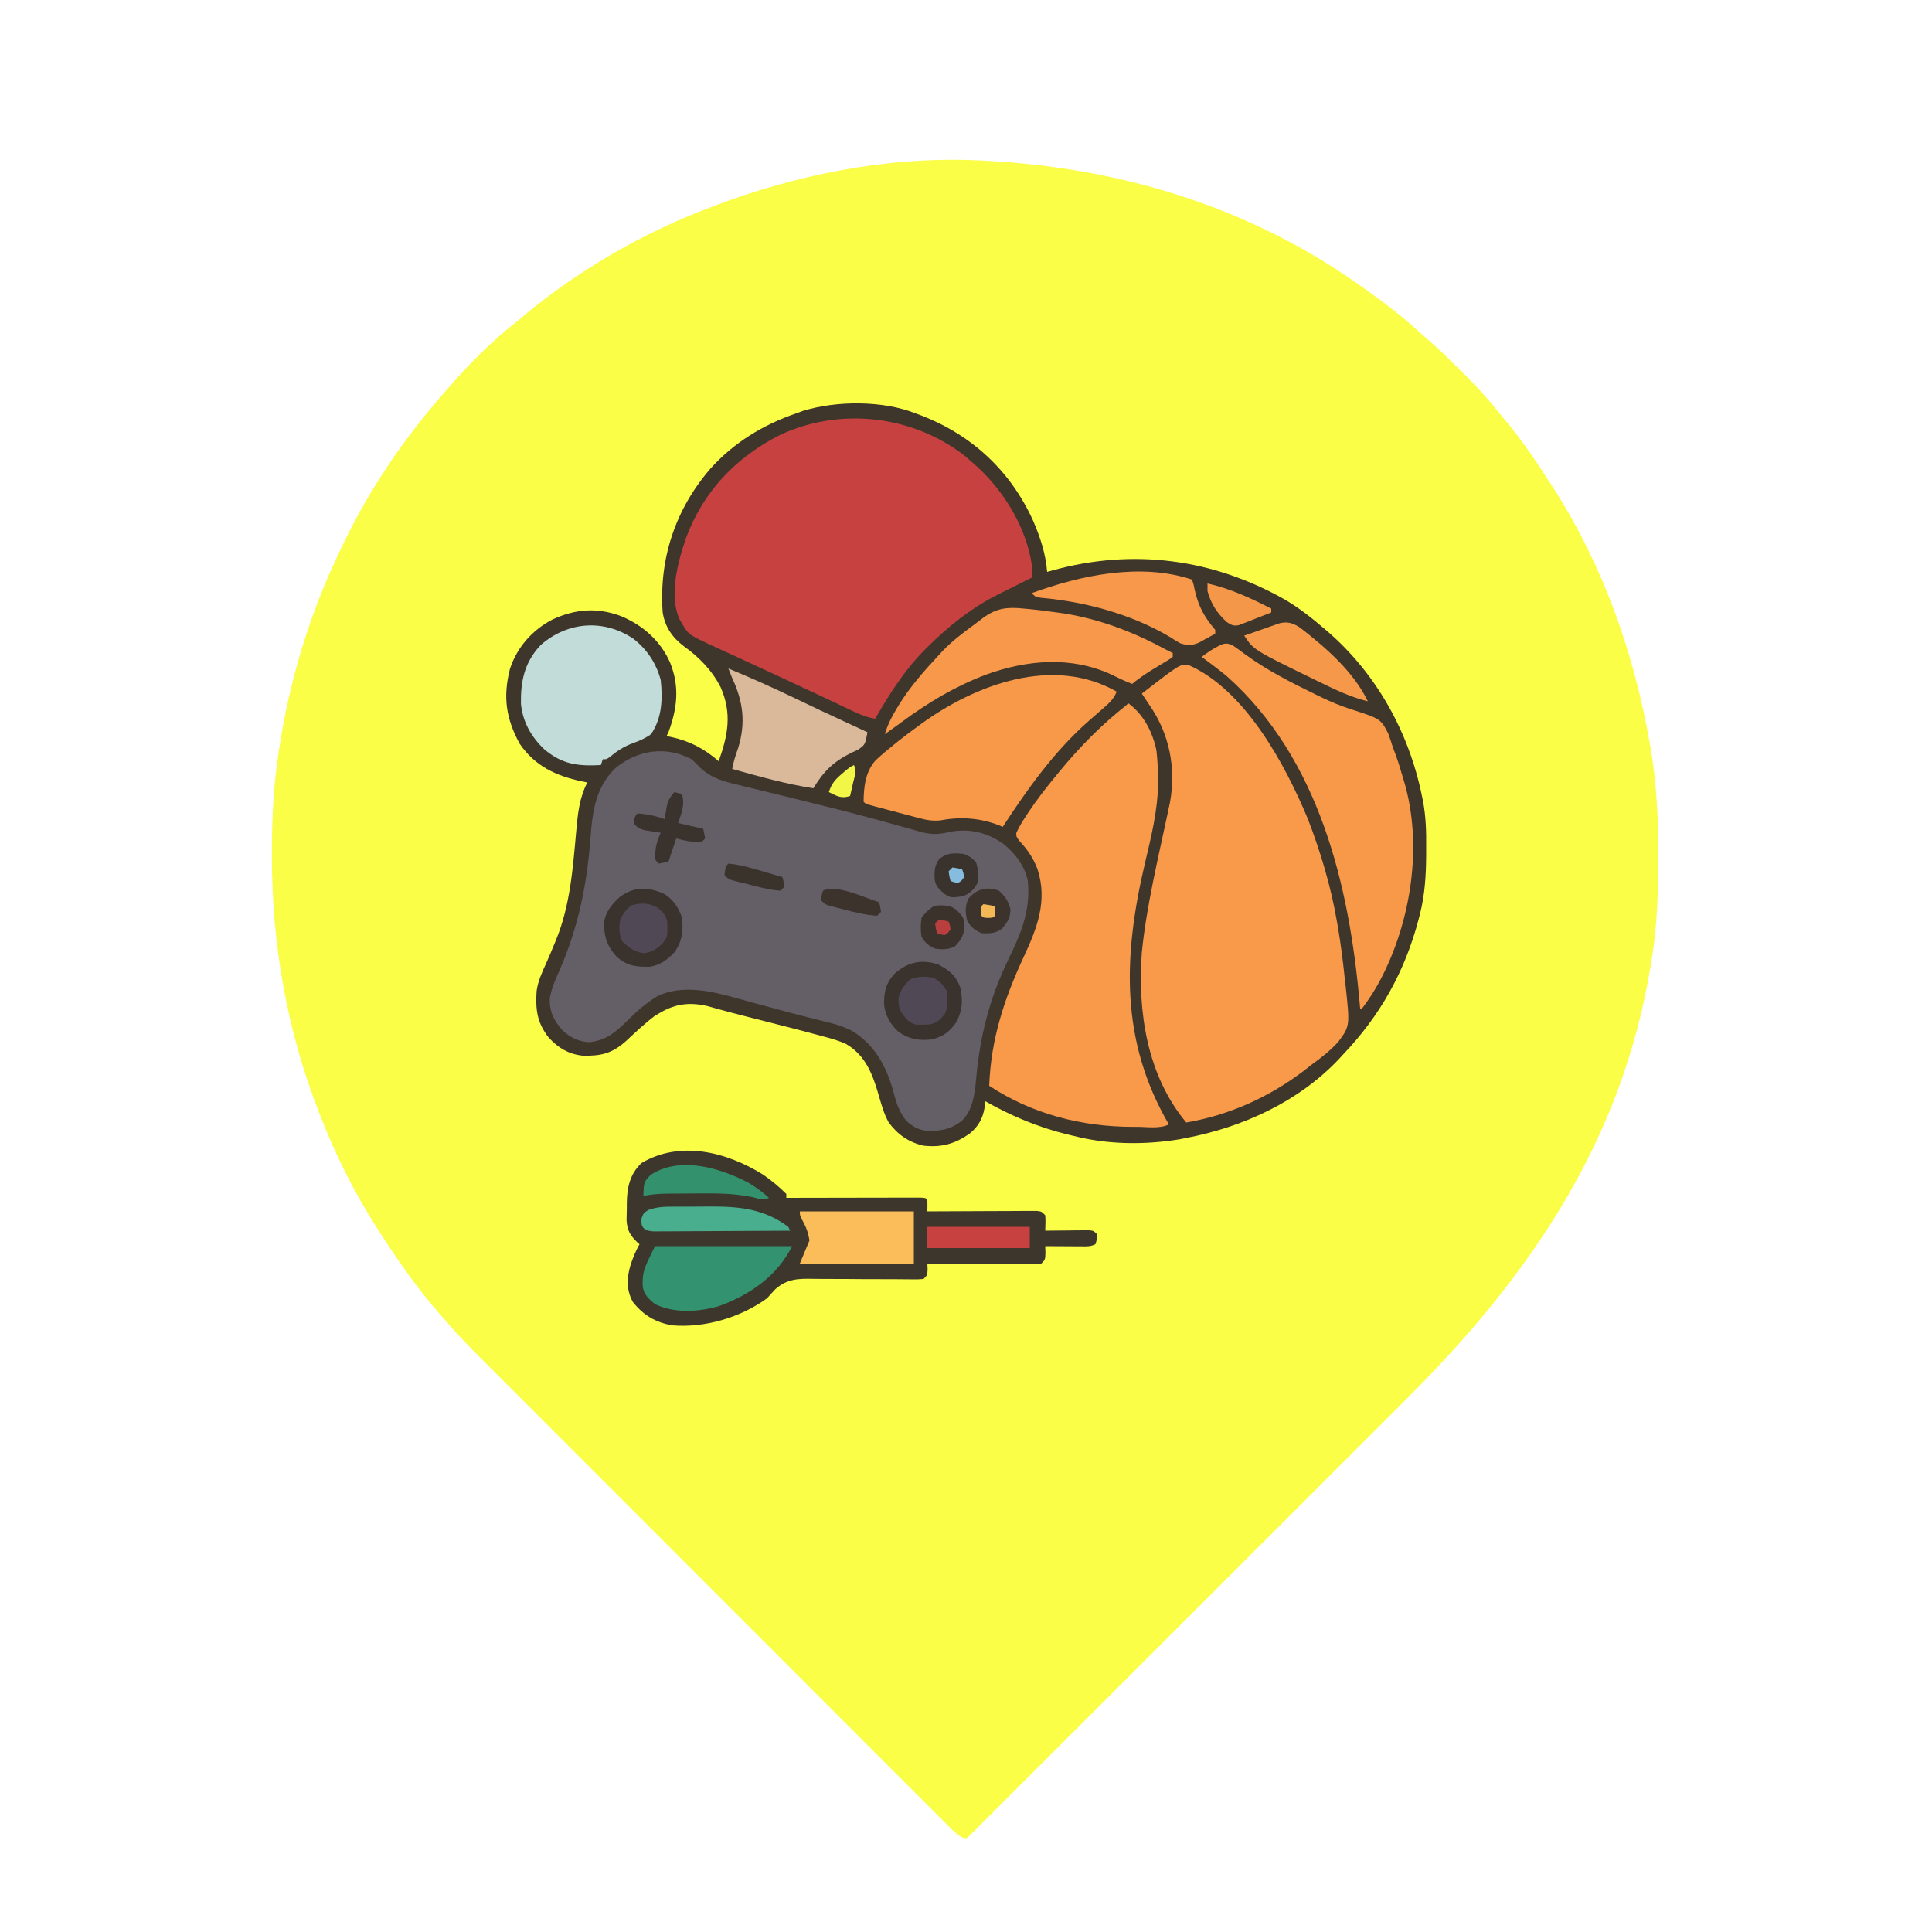 <?xml version="1.0" encoding="UTF-8"?>
<svg version="1.1" xmlns="http://www.w3.org/2000/svg" width="1000" height="1000">
<path d="M0 0 C1.536 0.07 1.536 0.07 3.103 0.141 C71.367 3.491 137.419 22.919 194 62 C194.661 62.455 195.321 62.91 196.002 63.379 C200.052 66.185 204.045 69.062 208 72 C208.558 72.413 209.115 72.827 209.69 73.253 C216.218 78.119 222.504 83.166 228.488 88.699 C230.489 90.532 232.518 92.301 234.578 94.066 C239.566 98.421 244.256 103.07 248.936 107.75 C250.426 109.239 251.925 110.719 253.424 112.199 C259.733 118.472 265.468 125.02 271 132 C272 133.209 273.004 134.415 274.012 135.617 C282.487 145.873 289.826 156.807 297 168 C297.418 168.649 297.837 169.297 298.268 169.966 C323.721 209.75 339.534 254.436 347.75 300.75 C348.048 302.416 348.048 302.416 348.353 304.115 C351.495 322.714 352.379 341.228 352.312 360.062 C352.31 361.67 352.31 361.67 352.307 363.31 C352.259 380.047 351.665 396.445 349 413 C348.823 414.119 348.646 415.237 348.464 416.39 C333.66 507.528 286.077 577.153 222.155 640.961 C219.083 644.029 216.014 647.099 212.945 650.169 C207.643 655.471 202.34 660.771 197.036 666.07 C189.366 673.731 181.7 681.395 174.034 689.059 C161.593 701.498 149.15 713.935 136.705 726.37 C124.625 738.441 112.547 750.512 100.47 762.585 C99.724 763.331 98.978 764.077 98.209 764.845 C94.466 768.587 90.723 772.329 86.979 776.071 C55.989 807.051 24.996 838.026 -6 869 C-9.529 867.493 -11.799 865.45 -14.502 862.747 C-15.855 861.4 -15.855 861.4 -17.236 860.026 C-18.234 859.024 -19.231 858.021 -20.229 857.019 C-21.291 855.958 -22.354 854.898 -23.417 853.838 C-26.34 850.921 -29.257 847.997 -32.174 845.073 C-35.319 841.921 -38.47 838.775 -41.62 835.629 C-47.793 829.461 -53.96 823.288 -60.126 817.113 C-67.307 809.921 -74.494 802.735 -81.68 795.549 C-94.507 782.723 -107.328 769.892 -120.147 757.059 C-132.582 744.61 -145.02 732.165 -157.462 719.723 C-158.228 718.958 -158.993 718.192 -159.782 717.403 C-160.547 716.639 -161.311 715.875 -162.098 715.087 C-176.263 700.924 -190.424 686.757 -204.583 672.588 C-209.589 667.58 -214.595 662.572 -219.602 657.565 C-225.708 651.458 -231.813 645.349 -237.915 639.237 C-241.028 636.12 -244.141 633.004 -247.257 629.89 C-250.112 627.036 -252.964 624.179 -255.815 621.321 C-256.844 620.291 -257.874 619.261 -258.904 618.232 C-264.488 612.657 -269.882 607.005 -275 601 C-275.948 599.928 -276.898 598.857 -277.852 597.789 C-289.846 584.177 -300.227 569.268 -310 554 C-310.36 553.439 -310.72 552.878 -311.09 552.299 C-322.548 534.242 -332.286 514.937 -340 495 C-340.323 494.181 -340.645 493.362 -340.978 492.518 C-357.416 450.523 -365.223 405.987 -365.25 361 C-365.251 359.981 -365.251 358.962 -365.252 357.911 C-365.234 341.095 -364.504 324.655 -362 308 C-361.834 306.866 -361.667 305.732 -361.496 304.564 C-356.122 269.004 -345.62 234.401 -330 202 C-329.614 201.187 -329.228 200.373 -328.83 199.535 C-315.089 170.692 -297.385 144.569 -276.368 120.563 C-275.185 119.211 -274.01 117.852 -272.836 116.492 C-262.196 104.373 -250.735 92.902 -238 83 C-236.311 81.585 -234.624 80.168 -232.938 78.75 C-205.257 56.198 -173.394 37.708 -140 25 C-139.074 24.642 -138.147 24.285 -137.193 23.917 C-94.04 7.383 -46.381 -2.131 0 0 Z " fill="#FAFE47" transform="translate(506,83)"/>
<path d="M0 0 C1.564 0.578 1.564 0.578 3.16 1.168 C29.402 11.419 49.133 29.968 60.726 55.499 C64.431 64.039 67.27 72.696 68 82 C68.955 81.734 69.91 81.469 70.895 81.195 C112.474 69.775 153.595 75.142 191.133 96.386 C198.286 100.598 204.7 105.615 211 111 C211.526 111.446 212.052 111.892 212.593 112.352 C238.362 134.432 255.255 164.85 262 198 C262.27 199.308 262.27 199.308 262.546 200.642 C264.053 208.654 264.268 216.425 264.188 224.562 C264.187 225.799 264.186 227.036 264.186 228.311 C264.135 238.978 263.546 249.15 260.875 259.5 C260.656 260.353 260.437 261.206 260.212 262.085 C253.034 289.132 240.346 311.761 221 332 C220.014 333.081 220.014 333.081 219.008 334.184 C198.221 356.187 169.386 369.368 140 375 C138.863 375.226 137.726 375.451 136.555 375.684 C118.735 378.626 99.515 378.495 82 374 C80.768 373.71 79.535 373.42 78.266 373.121 C63.127 369.368 49.538 363.664 36 356 C35.876 357.071 35.752 358.142 35.625 359.246 C34.664 365.021 32.396 369.001 27.879 372.77 C20.166 378.115 13.372 379.995 4 379 C-3.685 377.212 -9.289 373.304 -14 367 C-16.426 362.62 -17.727 357.952 -19.102 353.156 C-22.201 342.41 -25.814 332.364 -36.025 326.394 C-39.616 324.711 -43.276 323.663 -47.094 322.648 C-47.879 322.435 -48.664 322.222 -49.473 322.002 C-58.522 319.56 -67.604 317.244 -76.688 314.938 C-79.186 314.302 -81.683 313.666 -84.181 313.029 C-85.804 312.615 -87.428 312.201 -89.051 311.789 C-92.817 310.829 -96.575 309.851 -100.321 308.819 C-100.997 308.634 -101.672 308.448 -102.368 308.258 C-104.172 307.76 -105.974 307.256 -107.775 306.75 C-116.701 304.674 -124.083 305.428 -132 310 C-133.454 310.835 -133.454 310.835 -134.938 311.688 C-140.251 315.699 -145.076 320.287 -149.953 324.812 C-157.084 331.237 -162.905 332.651 -172.492 332.406 C-179.806 331.559 -184.958 328.457 -189.938 323.125 C-195.984 315.41 -196.871 308.704 -196.259 299.034 C-195.592 293.795 -193.315 289.019 -191.156 284.25 C-189.698 281.01 -188.347 277.726 -186.992 274.441 C-186.725 273.796 -186.457 273.15 -186.182 272.485 C-178.849 254.565 -177.472 235.315 -175.748 216.208 C-174.945 207.306 -174.185 199.086 -170 191 C-171.027 190.792 -172.055 190.585 -173.113 190.371 C-186.351 187.509 -197.073 182.527 -205 171 C-212.141 157.872 -213.749 146.682 -210.031 132.137 C-206.32 120.847 -198.376 111.984 -187.875 106.562 C-176.068 101.194 -165.005 100.317 -152.793 104.812 C-141.327 109.5 -132.004 117.727 -127.062 129.188 C-122.162 141.596 -123.49 152.701 -128 165 C-128.33 165.66 -128.66 166.32 -129 167 C-128.25 167.147 -127.5 167.294 -126.727 167.445 C-117.022 169.572 -109.516 173.486 -102 180 C-97.166 166.369 -95.045 155.368 -100.996 141.715 C-105.467 132.944 -112.197 126.084 -120.148 120.414 C-126.101 115.868 -129.795 110.418 -131 103 C-132.963 75.214 -124.5 49.665 -106.294 28.573 C-94.164 15.089 -79.045 5.875 -62 0 C-60.872 -0.415 -59.744 -0.83 -58.582 -1.258 C-41.174 -6.687 -16.961 -6.771 0 0 Z " fill="#3E352B" transform="translate(474,214)"/>
<path d="M0 0 C1.517 1.418 2.99 2.884 4.425 4.385 C10.482 9.96 16.853 11.581 24.707 13.395 C26.141 13.75 27.575 14.109 29.008 14.47 C32.817 15.422 36.634 16.338 40.453 17.247 C44.408 18.195 48.355 19.176 52.303 20.156 C57.048 21.332 61.792 22.506 66.541 23.667 C75.857 25.946 85.133 28.328 94.383 30.867 C95.439 31.156 96.494 31.445 97.582 31.743 C101.469 32.811 105.355 33.882 109.235 34.976 C111.798 35.697 114.365 36.403 116.934 37.105 C117.66 37.316 118.386 37.526 119.133 37.743 C124.625 39.227 128.923 38.729 134.375 37.438 C144.282 35.786 153.04 37.972 161.312 43.75 C167.351 48.675 172.52 55.213 174 63 C175.553 78.776 170.183 90.682 163.451 104.618 C153.981 124.409 149.111 143.974 147.214 165.791 C146.492 173.244 145.575 181.491 139.99 186.973 C134.185 191.61 129.167 192.422 121.824 192.344 C117.409 191.806 114.195 190.06 111 187 C107.489 182.479 106.048 178.366 104.688 172.938 C101.037 159.514 95.193 148.03 83.055 140.602 C78.202 138.057 73.247 136.758 67.938 135.5 C65.642 134.92 63.346 134.339 61.051 133.758 C59.302 133.325 59.302 133.325 57.518 132.884 C52.965 131.74 48.438 130.51 43.91 129.272 C40.655 128.383 37.394 127.512 34.133 126.645 C30.263 125.615 26.405 124.55 22.555 123.449 C9.726 119.869 -5.235 116.541 -17.828 122.664 C-23.912 126.407 -29.025 130.897 -34 136 C-39.923 141.683 -44.55 145.506 -52.938 146.438 C-58.398 146.184 -62.79 144.063 -66.766 140.352 C-71.342 135.264 -73.616 130.8 -73.441 123.754 C-72.559 118.246 -70.099 113.203 -67.903 108.109 C-58.321 85.721 -54.075 64.016 -52.287 39.747 C-51.289 26.401 -49.394 13.813 -39.082 4.215 C-27.462 -4.933 -13.28 -6.987 0 0 Z " fill="#645E67" transform="translate(358,393)"/>
<path d="M0 0 C1.646 1.392 3.27 2.811 4.875 4.25 C5.781 5.062 6.687 5.874 7.621 6.711 C21.151 19.509 32.06 37.64 34.875 56.25 C34.913 58.583 34.921 60.917 34.875 63.25 C33.848 63.758 32.82 64.266 31.762 64.789 C27.456 66.923 23.164 69.083 18.875 71.25 C17.879 71.75 16.882 72.25 15.855 72.766 C2.672 79.644 -8.627 88.809 -19.125 99.25 C-19.611 99.732 -20.097 100.214 -20.598 100.71 C-31.032 111.205 -38.738 123.488 -46.125 136.25 C-50.187 135.616 -53.483 134.304 -57.191 132.547 C-58.981 131.705 -58.981 131.705 -60.807 130.845 C-62.101 130.23 -63.394 129.615 -64.688 129 C-66.035 128.364 -67.384 127.729 -68.732 127.094 C-71.508 125.787 -74.284 124.477 -77.058 123.167 C-83.109 120.311 -89.18 117.5 -95.25 114.688 C-96.379 114.163 -97.509 113.638 -98.673 113.097 C-104.086 110.581 -109.503 108.074 -114.93 105.587 C-117.502 104.407 -120.073 103.224 -122.643 102.041 C-124.449 101.211 -126.258 100.386 -128.067 99.562 C-142.679 92.83 -142.679 92.83 -145.938 87.25 C-146.336 86.59 -146.734 85.93 -147.145 85.25 C-153.114 73.073 -148.382 55.5 -144.227 43.194 C-135.432 18.905 -118.157 0.747 -95.125 -10.75 C-64.265 -25.033 -26.992 -20.851 0 0 Z " fill="#C74141" transform="translate(499.125,235.75)"/>
<path d="M0 0 C29.602 12.885 50.394 51.782 62.082 79.906 C68.697 97.121 73.96 114.716 77.082 132.906 C77.275 134.013 77.468 135.119 77.667 136.259 C79.112 144.782 80.19 153.309 81.082 161.906 C81.301 163.761 81.301 163.761 81.523 165.653 C83.821 186.935 83.821 186.935 77.879 195.016 C73.769 199.624 69.06 203.287 64.082 206.906 C62.618 208.041 61.156 209.178 59.695 210.316 C41.778 223.885 21.266 233.106 -0.918 236.906 C-21.204 212.653 -26.164 179.525 -23.918 148.906 C-21.488 124.903 -15.66 101.05 -10.671 77.483 C-10.422 76.302 -10.174 75.122 -9.918 73.906 C-9.725 73.019 -9.532 72.132 -9.333 71.218 C-6.12 53.315 -9.622 35.81 -19.918 20.906 C-21.252 18.907 -22.585 16.907 -23.918 14.906 C-4.363 -0.213 -4.363 -0.213 0 0 Z " fill="#F9994A" transform="translate(614.918,344.094)"/>
<path d="M0 0 C7.91 5.763 12.566 14.865 14.566 24.359 C15.134 29.123 15.319 33.83 15.375 38.625 C15.389 39.476 15.403 40.328 15.418 41.205 C15.315 55.344 11.82 69.283 8.582 82.972 C-2.633 130.789 -4.317 174.487 21 218 C16.262 220.369 9.743 219.246 4.5 219.25 C3.795 219.251 3.089 219.251 2.363 219.252 C-24.179 219.212 -49.617 212.689 -72 198 C-71.075 173.731 -64.182 152.858 -54 131 C-47.117 116.205 -41.701 102.199 -47 85.875 C-49.253 79.988 -52.225 75.666 -56.523 71.086 C-58 69 -58 69 -57.969 67.125 C-56.601 64.126 -54.922 61.379 -53.125 58.625 C-52.726 58.011 -52.328 57.398 -51.917 56.766 C-47.349 49.853 -42.266 43.39 -37 37 C-36.522 36.417 -36.043 35.834 -35.55 35.234 C-25.102 22.578 -13.911 11.152 -1 1 C-0.67 0.67 -0.34 0.34 0 0 Z " fill="#F9994A" transform="translate(584,364)"/>
<path d="M0 0 C4.276 2.998 8.339 6.27 12 10 C12 10.66 12 11.32 12 12 C12.9 11.998 13.8 11.996 14.727 11.993 C23.188 11.973 31.65 11.958 40.111 11.948 C44.462 11.943 48.812 11.936 53.163 11.925 C57.358 11.914 61.553 11.908 65.748 11.905 C67.352 11.903 68.956 11.9 70.56 11.894 C72.799 11.887 75.038 11.886 77.277 11.886 C78.554 11.884 79.831 11.882 81.146 11.88 C84 12 84 12 85 13 C85.041 15 85.043 17 85 19 C85.735 18.996 86.469 18.991 87.226 18.987 C94.142 18.947 101.058 18.916 107.974 18.896 C111.53 18.886 115.086 18.872 118.642 18.849 C122.727 18.823 126.813 18.814 130.898 18.805 C132.179 18.794 133.459 18.784 134.778 18.773 C135.959 18.773 137.14 18.773 138.357 18.773 C139.922 18.766 139.922 18.766 141.52 18.759 C144 19 144 19 146 21 C146.27 23.688 146.087 26.291 146 29 C146.747 28.99 147.494 28.979 148.263 28.968 C151.634 28.927 155.004 28.901 158.375 28.875 C159.551 28.858 160.726 28.841 161.938 28.824 C163.62 28.815 163.62 28.815 165.336 28.805 C166.373 28.794 167.41 28.784 168.478 28.773 C171 29 171 29 173 31 C172.75 33.562 172.75 33.562 172 36 C169.39 37.305 167.473 37.113 164.555 37.098 C163.478 37.094 162.402 37.091 161.293 37.088 C160.165 37.08 159.037 37.071 157.875 37.062 C156.739 37.058 155.604 37.053 154.434 37.049 C151.622 37.037 148.811 37.021 146 37 C146.041 38.114 146.083 39.227 146.125 40.375 C146 44 146 44 144 46 C141.52 46.241 141.52 46.241 138.357 46.227 C137.176 46.227 135.995 46.227 134.778 46.227 C133.498 46.216 132.217 46.206 130.898 46.195 C128.938 46.191 128.938 46.191 126.939 46.187 C123.463 46.179 119.988 46.159 116.513 46.137 C112.967 46.117 109.421 46.108 105.875 46.098 C98.917 46.076 91.958 46.042 85 46 C85.041 46.949 85.082 47.898 85.125 48.875 C85 52 85 52 83 54 C80.131 54.218 80.131 54.218 76.414 54.176 C75.399 54.169 75.399 54.169 74.363 54.163 C72.891 54.153 71.418 54.139 69.945 54.122 C66.804 54.089 63.663 54.092 60.522 54.092 C54.674 54.092 48.827 54.077 42.979 54.004 C38.911 53.954 34.844 53.949 30.776 53.972 C29.232 53.972 27.688 53.957 26.145 53.924 C18.237 53.765 12.373 53.839 6.165 59.425 C4.76 60.935 3.369 62.458 2 64 C-11.671 73.936 -30.147 79.404 -47 78 C-55.605 76.52 -62.065 72.762 -67.438 65.875 C-70.846 59.603 -70.646 53.758 -68.688 46.938 C-67.455 43.092 -65.958 39.544 -64 36 C-64.64 35.442 -64.64 35.442 -65.293 34.873 C-68.916 31.288 -70.424 28.676 -70.691 23.531 C-70.68 21.52 -70.636 19.51 -70.562 17.5 C-70.561 16.493 -70.559 15.486 -70.557 14.449 C-70.414 6.415 -68.963 -0.19 -63 -6 C-42.912 -17.872 -18.838 -11.773 0 0 Z " fill="#3D362C" transform="translate(395,608)"/>
<path d="M0 0 C2.094 1.436 4.107 2.903 6.125 4.438 C17.708 12.935 30.42 19.358 43.312 25.625 C44.754 26.326 44.754 26.326 46.224 27.042 C51.042 29.325 55.81 31.344 60.887 32.98 C76.591 38.047 76.591 38.047 80.5 45.562 C81.409 48.015 82.243 50.497 83 53 C83.447 54.178 83.895 55.356 84.355 56.57 C85.746 60.347 86.897 64.133 88 68 C88.198 68.638 88.395 69.276 88.599 69.934 C98.686 103.282 92.356 143.212 76.312 173.5 C73.566 178.618 70.506 183.365 67 188 C66.67 188 66.34 188 66 188 C65.903 186.865 65.903 186.865 65.804 185.706 C60.433 124.353 44.94 58.731 -3 16 C-7.237 12.54 -11.604 9.254 -16 6 C-13.43 4.003 -10.884 2.26 -8 0.75 C-7.01 0.216 -7.01 0.216 -6 -0.328 C-3.423 -1.194 -2.516 -1.046 0 0 Z " fill="#F8994A" transform="translate(638,334)"/>
<path d="M0 0 C-1.498 3.624 -3.558 5.632 -6.5 8.188 C-7.846 9.373 -7.846 9.373 -9.219 10.582 C-10.989 12.121 -12.76 13.66 -14.531 15.199 C-32.222 30.791 -46.19 50.317 -59 70 C-59.669 69.711 -60.338 69.422 -61.027 69.125 C-70.738 65.371 -80.979 64.631 -91.23 66.63 C-95.7 67.069 -99.021 66.337 -103.305 65.164 C-104.069 64.965 -104.834 64.766 -105.622 64.562 C-107.225 64.142 -108.827 63.717 -110.427 63.285 C-112.885 62.622 -115.348 61.977 -117.812 61.336 C-119.373 60.926 -120.933 60.514 -122.492 60.102 C-123.231 59.907 -123.969 59.712 -124.73 59.511 C-129.882 58.118 -129.882 58.118 -131 57 C-130.939 49.335 -130.064 41.409 -124.812 35.566 C-121.969 32.917 -119.031 30.427 -116 28 C-114.982 27.174 -113.963 26.347 -112.914 25.496 C-109.671 22.912 -106.352 20.441 -103 18 C-102.439 17.587 -101.877 17.175 -101.299 16.75 C-73.001 -3.807 -32.852 -18.762 0 0 Z " fill="#F8994A" transform="translate(578,358)"/>
<path d="M0 0 C7.182 5.513 11.962 12.75 14.312 21.5 C15.312 31.368 15.027 40.991 9.312 49.5 C6.22 51.728 3.076 53.047 -0.5 54.312 C-4.983 56.035 -8.406 58.275 -12.094 61.328 C-13.688 62.5 -13.688 62.5 -15.688 62.5 C-16.183 63.985 -16.183 63.985 -16.688 65.5 C-28.683 66.122 -36.685 65.16 -46 57.312 C-52.741 50.878 -57.109 43.209 -58.059 33.836 C-58.257 21.975 -56.219 12.151 -47.707 3.25 C-33.81 -8.792 -15.311 -10.166 0 0 Z " fill="#C2DCD9" transform="translate(327.688,330.5)"/>
<path d="M0 0 C0.653 0.059 1.305 0.118 1.978 0.179 C7.008 0.638 12.001 1.282 17 2 C18.253 2.171 19.506 2.343 20.797 2.52 C39.177 5.475 56.711 12.104 73 21 C74.33 21.674 75.661 22.344 77 23 C77 23.66 77 24.32 77 25 C75.611 26.082 75.611 26.082 73.676 27.242 C72.976 27.669 72.277 28.096 71.557 28.535 C70.446 29.198 70.446 29.198 69.312 29.875 C64.641 32.689 60.173 35.461 56 39 C52.236 37.556 48.673 35.852 45.062 34.062 C24.337 24.559 1.686 26.552 -19.312 34.062 C-35.279 40.087 -49.46 48.489 -63.135 58.624 C-66.064 60.785 -69.033 62.89 -72 65 C-70.591 60.166 -68.482 56.027 -65.875 51.75 C-65.475 51.091 -65.076 50.432 -64.664 49.753 C-58.826 40.297 -51.545 32.124 -44 24 C-43.45 23.395 -42.899 22.791 -42.332 22.168 C-37.305 16.868 -31.505 12.503 -25.627 8.2 C-24.124 7.092 -22.647 5.95 -21.172 4.805 C-14.028 -0.355 -8.644 -0.888 0 0 Z " fill="#F7984A" transform="translate(530,315)"/>
<path d="M0 0 C11.77 4.908 23.386 10.053 34.866 15.606 C43.02 19.547 51.22 23.382 59.438 27.188 C60.068 27.48 60.699 27.772 61.349 28.073 C64.899 29.717 68.449 31.359 72 33 C70.797 39.428 70.797 39.428 67.207 42.004 C66.087 42.518 64.967 43.033 63.812 43.562 C54.414 48.231 49.435 53.04 44 62 C29.8 59.818 15.812 55.897 2 52 C2.658 48.214 3.769 44.8 5.062 41.188 C9.064 28.167 7.716 17.28 2 5 C1.324 3.337 0.654 1.672 0 0 Z " fill="#D9B99A" transform="translate(377,346)"/>
<path d="M0 0 C23.43 0 46.86 0 71 0 C63.214 15.571 49.011 25.321 32.926 31.105 C22.387 34.102 10.103 34.86 0 30 C-3.147 27.366 -5.643 25.229 -6.309 21.074 C-6.798 12.007 -4.354 9.433 0 0 Z " fill="#33926F" transform="translate(339,645)"/>
<path d="M0 0 C0.809 2.441 0.809 2.441 1.438 5.562 C3.366 13.984 6.435 19.507 12 26 C12 26.66 12 27.32 12 28 C10.136 29.041 8.258 30.057 6.375 31.062 C5.331 31.631 4.287 32.199 3.211 32.785 C-0.512 34.194 -2.218 34.132 -6 33 C-8.402 31.688 -8.402 31.688 -10.938 30 C-30.854 18.04 -55.107 11.425 -78.148 9.422 C-81 9 -81 9 -83 7 C-57.619 -2.286 -26.6 -8.867 0 0 Z " fill="#F7984A" transform="translate(617,300)"/>
<path d="M0 0 C19.47 0 38.94 0 59 0 C59 8.91 59 17.82 59 27 C39.53 27 20.06 27 0 27 C1.65 23.04 3.3 19.08 5 15 C4.226 11.128 3.708 9.094 1.938 5.812 C0 2.206 0 2.206 0 0 Z " fill="#FABD59" transform="translate(414,627)"/>
<path d="M0 0 C5.631 3.032 8.988 5.641 11.25 11.75 C12.703 18.412 12.527 23.709 9.25 29.75 C5.906 34.767 2.144 37.517 -3.75 38.75 C-10.277 39.498 -15.347 38.584 -20.75 34.75 C-24.843 30.958 -27.334 26.68 -28.121 21.137 C-28.288 14.369 -27.373 9.834 -22.75 4.75 C-15.773 -1.372 -8.775 -2.925 0 0 Z " fill="#3A322C" transform="translate(485.75,499.25)"/>
<path d="M0 0 C4.783 2.84 7.64 7.206 9.375 12.41 C10.116 19.246 9.472 24.768 5.375 30.41 C1.789 34.178 -2.149 37.074 -7.359 37.781 C-14.442 37.937 -19.319 37.323 -24.625 32.41 C-29.482 26.971 -31.064 22.047 -30.969 14.785 C-30.175 9.3 -26.677 5.126 -22.625 1.535 C-15.045 -3.834 -8.399 -3.572 0 0 Z " fill="#3A322C" transform="translate(343.625,462.59)"/>
<path d="M0 0 C13.32 10.323 27.686 22.727 35.125 38.172 C25.933 35.942 17.636 31.868 9.188 27.734 C8.461 27.381 7.735 27.028 6.986 26.665 C-23.922 11.602 -23.922 11.602 -28.875 4.172 C-25.486 2.965 -22.088 1.785 -18.688 0.609 C-17.248 0.096 -17.248 0.096 -15.779 -0.428 C-14.848 -0.747 -13.917 -1.066 -12.957 -1.395 C-11.677 -1.842 -11.677 -1.842 -10.37 -2.299 C-6.148 -3.194 -3.591 -2.283 0 0 Z " fill="#F6984A" transform="translate(672.875,324.828)"/>
<path d="M0 0 C0.982 -0.005 1.963 -0.01 2.975 -0.016 C5.05 -0.022 7.125 -0.021 9.2 -0.012 C12.337 -0.004 15.471 -0.033 18.607 -0.064 C33.581 -0.118 46.381 1.139 58.809 10.434 C59.304 11.424 59.304 11.424 59.809 12.434 C50.212 12.503 40.616 12.556 31.019 12.589 C26.563 12.605 22.107 12.626 17.651 12.66 C13.352 12.692 9.054 12.71 4.755 12.718 C3.113 12.724 1.472 12.735 -0.17 12.751 C-2.466 12.773 -4.762 12.776 -7.058 12.774 C-8.366 12.781 -9.674 12.787 -11.021 12.794 C-14.191 12.434 -14.191 12.434 -16.133 11.1 C-17.191 9.434 -17.191 9.434 -17.254 6.434 C-16.191 3.434 -16.191 3.434 -13.762 1.773 C-9.073 0.014 -4.968 -0.016 0 0 Z " fill="#49AE8E" transform="translate(349.191,624.566)"/>
<path d="M0 0 C4.029 2.321 7.517 4.857 10.938 8 C7.839 9.549 5.472 8.334 2.133 7.578 C-7.07 5.684 -16.092 5.611 -25.457 5.719 C-28.219 5.75 -30.98 5.76 -33.742 5.766 C-35.518 5.775 -37.294 5.785 -39.07 5.797 C-40.294 5.803 -40.294 5.803 -41.542 5.81 C-45.819 5.863 -49.85 6.158 -54.062 7 C-53.818 -0.21 -53.818 -0.21 -50.312 -3.875 C-35.254 -13.721 -14.687 -7.61 0 0 Z " fill="#33916E" transform="translate(387.062,612)"/>
<path d="M0 0 C17.49 0 34.98 0 53 0 C53 3.63 53 7.26 53 11 C35.51 11 18.02 11 0 11 C0 7.37 0 3.74 0 0 Z " fill="#C74141" transform="translate(480,635)"/>
<path d="M0 0 C1.32 0.33 2.64 0.66 4 1 C5.559 6.728 3.841 10.477 2 16 C6.29 16.99 10.58 17.98 15 19 C15.495 21.475 15.495 21.475 16 24 C14 26 14 26 11.977 26.012 C11.201 25.905 10.425 25.798 9.625 25.688 C8.854 25.588 8.083 25.489 7.289 25.387 C5.172 25.029 3.083 24.521 1 24 C-0.32 27.96 -1.64 31.92 -3 36 C-5.475 36.495 -5.475 36.495 -8 37 C-10 35 -10 35 -10.047 33.012 C-9.949 32.245 -9.851 31.478 -9.75 30.688 C-9.619 29.549 -9.619 29.549 -9.484 28.387 C-8.951 25.759 -8.061 23.457 -7 21 C-8.139 20.836 -8.139 20.836 -9.301 20.668 C-10.295 20.509 -11.289 20.351 -12.312 20.188 C-13.299 20.037 -14.285 19.886 -15.301 19.73 C-18.137 18.963 -19.291 18.36 -21 16 C-20.749 13.863 -20.541 12.541 -19 11 C-14.012 11.423 -9.713 12.233 -5 14 C-4.836 12.987 -4.836 12.987 -4.668 11.953 C-4.509 11.061 -4.351 10.169 -4.188 9.25 C-4.037 8.368 -3.886 7.487 -3.73 6.578 C-2.946 3.809 -1.854 2.174 0 0 Z " fill="#3A322C" transform="translate(349,410)"/>
<path d="M0 0 C3.126 1.672 5.393 3.786 7 7 C7.515 11.092 7.944 15.236 5.953 18.957 C3.555 21.856 1.604 23.798 -2.172 24.273 C-9.993 24.582 -9.993 24.582 -13.5 21.812 C-16.981 17.897 -18.033 15.815 -17.938 10.562 C-16.762 6.095 -15.203 4.281 -12 1 C-8.275 -0.862 -4.055 -0.571 0 0 Z " fill="#514855" transform="translate(483,506)"/>
<path d="M0 0 C2.73 2.275 4.411 3.878 4.996 7.457 C5.198 15.17 5.198 15.17 2.375 18.688 C-1.017 21.771 -2.732 22.973 -7.25 23.562 C-11.995 22.993 -14.774 20.629 -18.25 17.5 C-20.058 13.783 -20.013 10.232 -19.375 6.188 C-17.768 3.031 -16.401 0.993 -13.625 -1.188 C-8.378 -2.645 -4.719 -2.534 0 0 Z " fill="#514855" transform="translate(340.375,469.812)"/>
<path d="M0 0 C3.403 3.041 4.768 5.173 6 9.562 C6 14.142 4.538 16.184 1.66 19.582 C-1.396 22.192 -5.105 22.219 -9 22 C-12.58 20.308 -14.392 19.05 -16.375 15.625 C-17.376 11.419 -17.564 8.346 -15.875 4.312 C-11.645 -0.905 -6.215 -2.289 0 0 Z " fill="#3B332C" transform="translate(517,461)"/>
<path d="M0 0 C3.575 0.023 5.544 0.46 8.312 2.75 C11.248 5.832 11.745 6.477 12.062 10.688 C11.738 15.473 10.333 17.742 7.125 21.188 C3.733 22.929 0.505 22.926 -3.188 22.375 C-6.773 20.738 -7.981 19.685 -10.188 16.375 C-10.733 12.984 -10.739 9.765 -10.188 6.375 C-7.75 3.312 -7.75 3.312 -5.188 1.375 C-3.638 -0.175 -2.151 0.094 0 0 Z " fill="#3A322B" transform="translate(487.188,468.625)"/>
<path d="M0 0 C2.897 1.233 4.397 2.225 6.312 4.688 C7.352 8.184 7.685 11.43 7 15 C5.03 18.524 2.898 20.701 -1 22 C-6.884 22.666 -6.884 22.666 -9.754 20.953 C-12.63 18.597 -14.786 16.79 -15.238 13.012 C-15.371 8.846 -15.388 6.621 -13.125 3 C-9.133 -0.757 -5.266 -0.51 0 0 Z " fill="#3A322C" transform="translate(499,442)"/>
<path d="M0 0 C11.665 2.595 22.392 7.606 33 13 C33 13.66 33 14.32 33 15 C29.926 16.233 26.84 17.432 23.75 18.625 C22.877 18.976 22.005 19.326 21.105 19.688 C20.261 20.01 19.417 20.332 18.547 20.664 C17.772 20.968 16.997 21.272 16.198 21.584 C13.412 22.111 12.343 21.521 10 20 C4.903 15.331 1.877 10.625 0 4 C0 2.68 0 1.36 0 0 Z " fill="#F59749" transform="translate(625,302)"/>
<path d="M0 0 C0.625 2.375 0.625 2.375 1 5 C0.34 5.66 -0.32 6.32 -1 7 C-7.139 6.61 -12.946 5.141 -18.875 3.562 C-19.728 3.345 -20.582 3.128 -21.461 2.904 C-22.276 2.69 -23.09 2.475 -23.93 2.254 C-24.664 2.061 -25.399 1.869 -26.156 1.67 C-28 1 -28 1 -30 -1 C-29.75 -3.562 -29.75 -3.562 -29 -6 C-22.012 -9.494 -7.227 -2.197 0 0 Z " fill="#3B332C" transform="translate(455,467)"/>
<path d="M0 0 C6.192 0.529 11.996 2.312 17.938 4.062 C18.908 4.344 19.878 4.626 20.877 4.916 C23.253 5.606 25.627 6.301 28 7 C28.625 9.375 28.625 9.375 29 12 C28.34 12.66 27.68 13.32 27 14 C20.455 13.674 13.805 11.533 7.438 10 C6.735 9.834 6.032 9.668 5.308 9.498 C0.235 8.235 0.235 8.235 -2 6 C-1.444 1.444 -1.444 1.444 0 0 Z " fill="#3A332C" transform="translate(377,447)"/>
<path d="M0 0 C1.583 3.165 0.331 5.744 -0.438 9.125 C-0.725 10.406 -1.012 11.688 -1.309 13.008 C-1.537 13.995 -1.765 14.983 -2 16 C-6.588 17.533 -8.779 16.029 -13 14 C-11.641 9.775 -9.863 7.611 -6.5 4.75 C-5.309 3.721 -5.309 3.721 -4.094 2.672 C-2 1 -2 1 0 0 Z " fill="#F2F646" transform="translate(442,396)"/>
<path d="M0 0 C2.625 0.375 2.625 0.375 5 1 C5.688 2.812 5.688 2.812 6 5 C4.812 6.812 4.812 6.812 3 8 C0.812 7.688 0.812 7.688 -1 7 C-1.625 4.625 -1.625 4.625 -2 2 C-1.34 1.34 -0.68 0.68 0 0 Z " fill="#B93F3E" transform="translate(486,476)"/>
<path d="M0 0 C2.625 0.375 2.625 0.375 5 1 C5.688 2.812 5.688 2.812 6 5 C4.812 6.812 4.812 6.812 3 8 C0.812 7.688 0.812 7.688 -1 7 C-1.625 4.625 -1.625 4.625 -2 2 C-1.34 1.34 -0.68 0.68 0 0 Z " fill="#86BDDE" transform="translate(493,449)"/>
<path d="M0 0 C2.007 0.287 4.009 0.619 6 1 C6.043 2.666 6.041 4.334 6 6 C5 7 5 7 2.5 7.125 C0 7 0 7 -1 6 C-1.125 3.5 -1.125 3.5 -1 1 C-0.67 0.67 -0.34 0.34 0 0 Z " fill="#F4B957" transform="translate(509,468)"/>
</svg>
